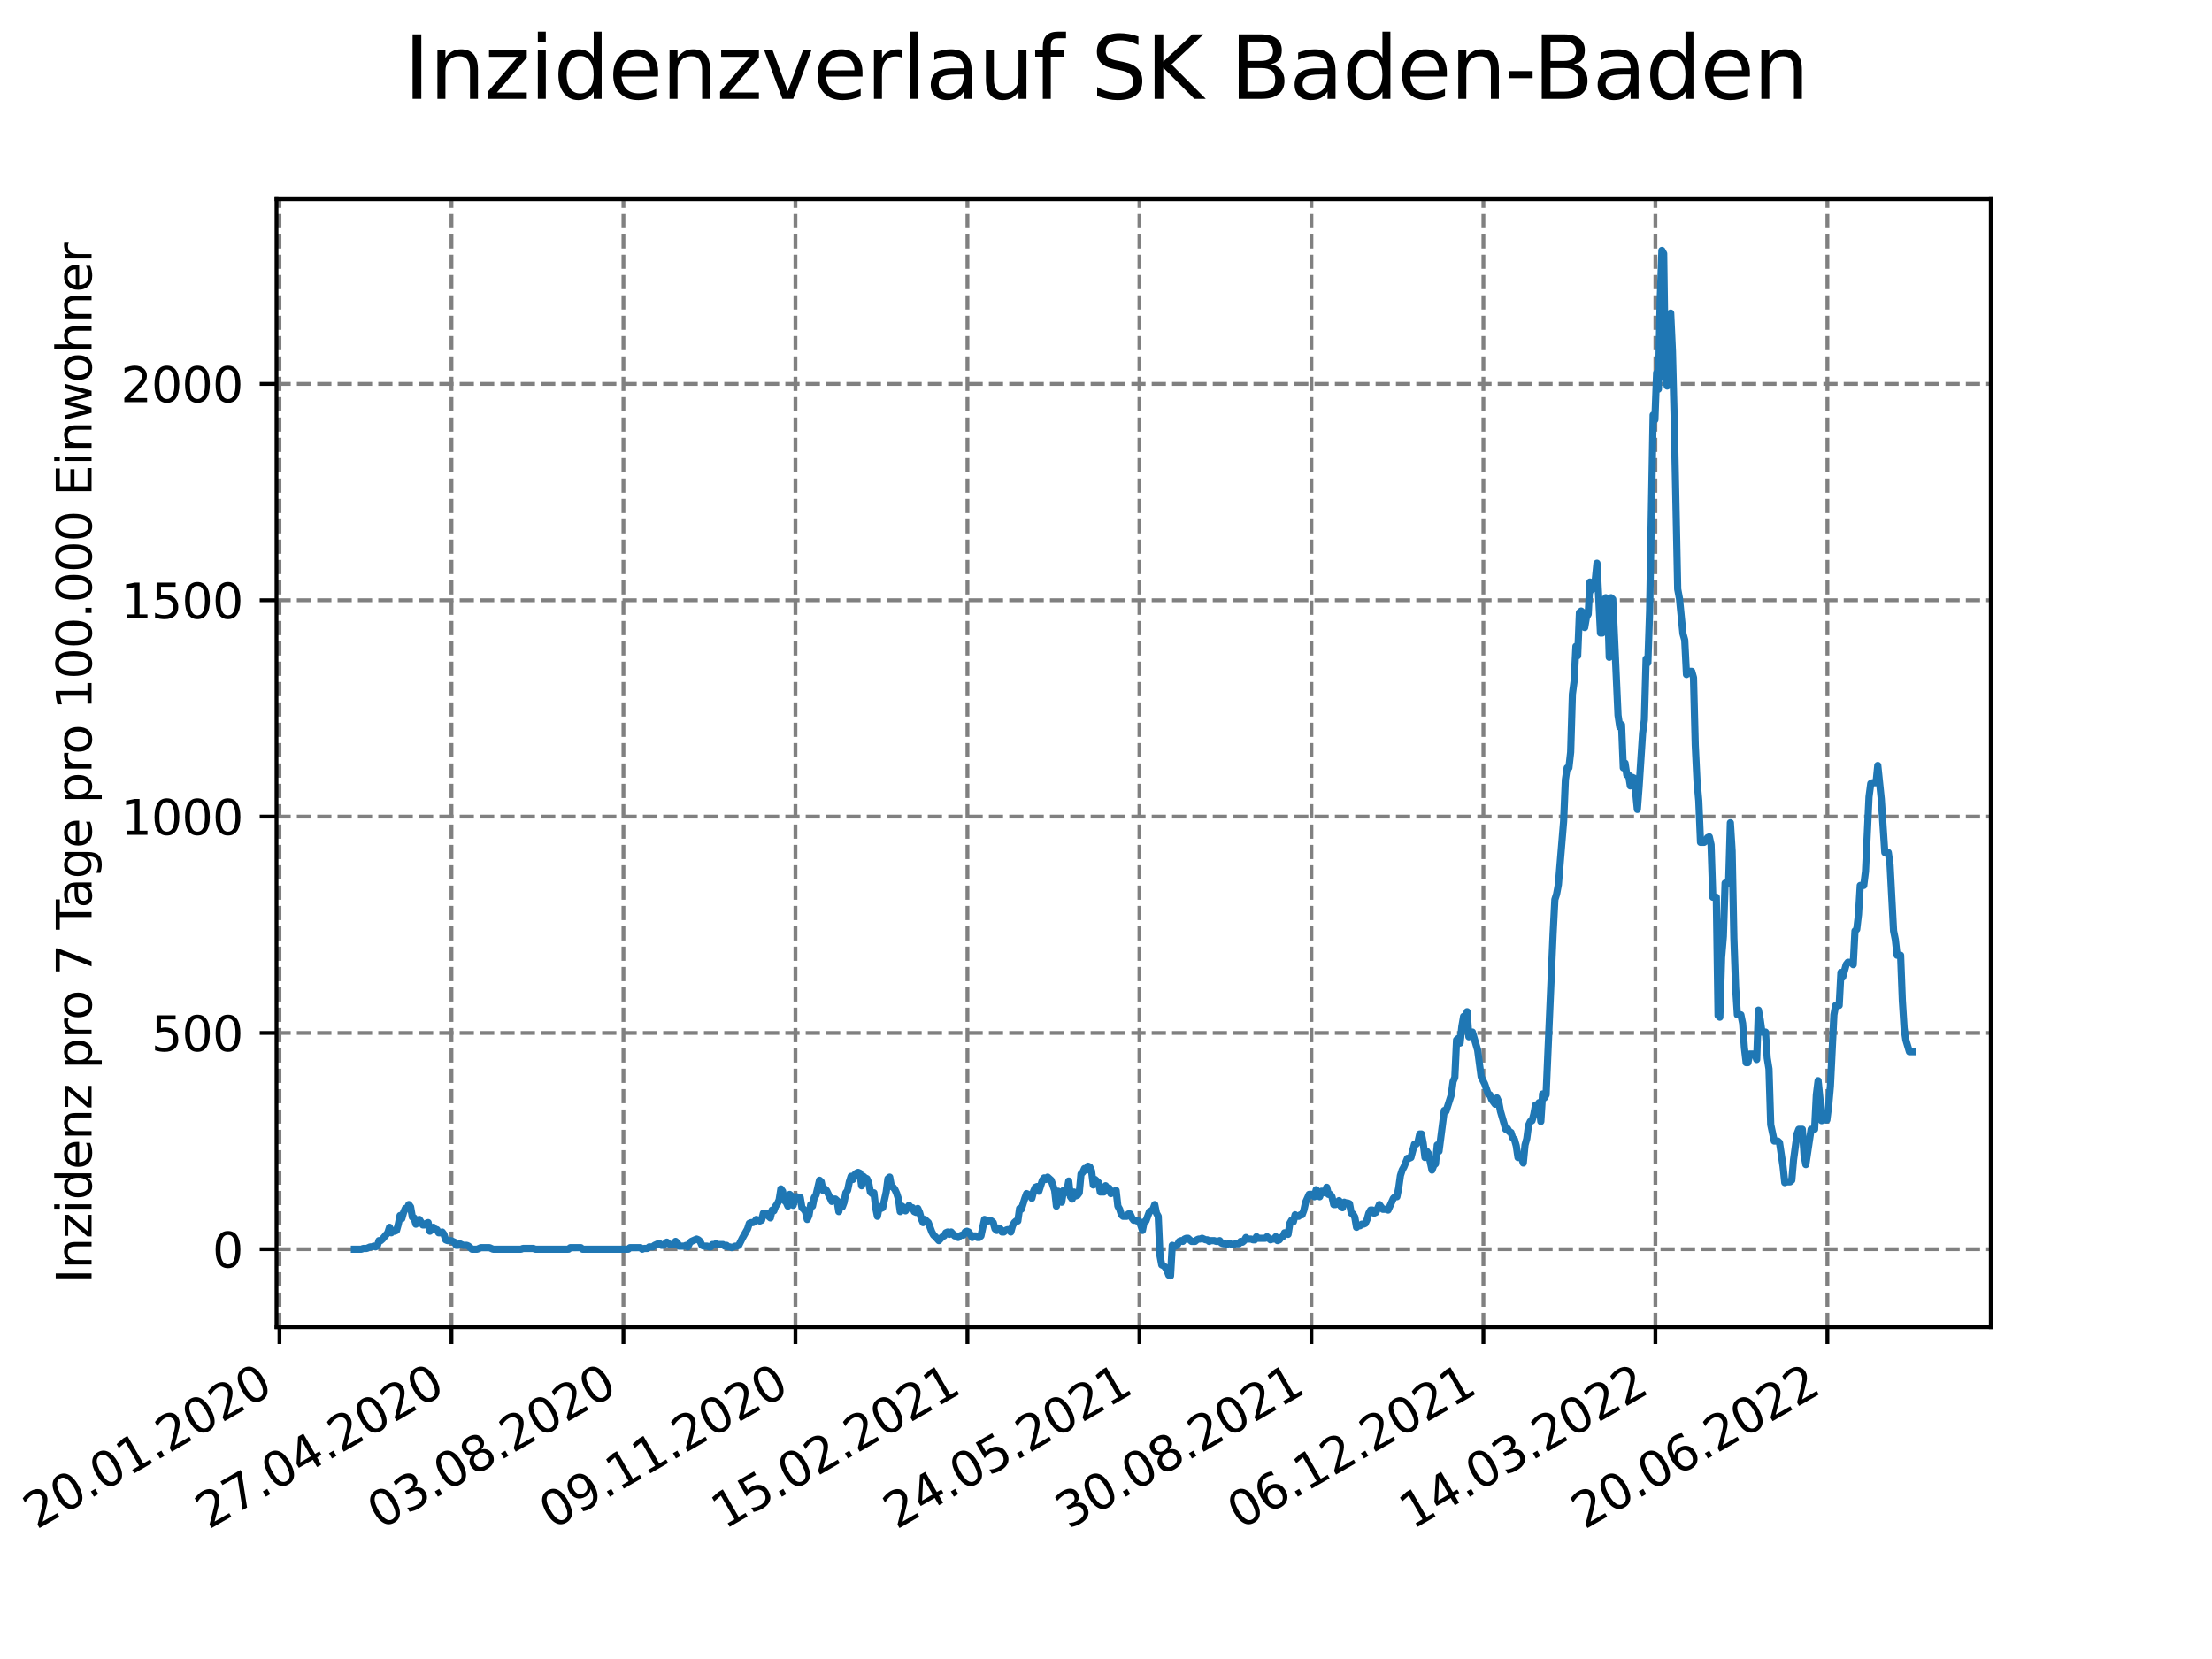 <?xml version="1.0" encoding="utf-8" standalone="no"?>
<!DOCTYPE svg PUBLIC "-//W3C//DTD SVG 1.1//EN"
  "http://www.w3.org/Graphics/SVG/1.1/DTD/svg11.dtd">
<svg xmlns:xlink="http://www.w3.org/1999/xlink" width="460.8pt" height="345.6pt" viewBox="0 0 460.8 345.6" xmlns="http://www.w3.org/2000/svg" version="1.1">
 <defs>
  <style type="text/css">*{stroke-linejoin: round; stroke-linecap: butt}</style>
 </defs>
 <g id="figure_1">
  <g id="patch_1">
   <path d="M 0 345.6 
L 460.8 345.6 
L 460.8 0 
L 0 0 
z
" style="fill: #ffffff"/>
  </g>
  <g id="axes_1">
   <g id="patch_2">
    <path d="M 57.6 276.48 
L 414.72 276.48 
L 414.72 41.472 
L 57.6 41.472 
z
" style="fill: #ffffff"/>
   </g>
   <g id="matplotlib.axis_1">
    <g id="xtick_1">
     <g id="line2d_1">
      <path d="M 58.218 276.48 
L 58.218 41.472 
" clip-path="url(#p61b70f16b3)" style="fill: none; stroke-dasharray: 2.96,1.28; stroke-dashoffset: 0; stroke: #808080; stroke-width: 0.8"/>
     </g>
     <g id="line2d_2">
      <defs>
       <path id="mac2c0a313a" d="M 0 0 
L 0 3.5 
" style="stroke: #000000; stroke-width: 0.8"/>
      </defs>
      <g>
       <use xlink:href="#mac2c0a313a" x="58.218" y="276.48" style="stroke: #000000; stroke-width: 0.8"/>
      </g>
     </g>
     <g id="text_1">
      <!-- 20.01.2020 -->
      <g transform="translate(7.593 318.689)rotate(-30)scale(0.1 -0.1)">
       <defs>
        <path id="DejaVuSans-32" d="M 1228 531 
L 3431 531 
L 3431 0 
L 469 0 
L 469 531 
Q 828 903 1448 1529 
Q 2069 2156 2228 2338 
Q 2531 2678 2651 2914 
Q 2772 3150 2772 3378 
Q 2772 3750 2511 3984 
Q 2250 4219 1831 4219 
Q 1534 4219 1204 4116 
Q 875 4013 500 3803 
L 500 4441 
Q 881 4594 1212 4672 
Q 1544 4750 1819 4750 
Q 2544 4750 2975 4387 
Q 3406 4025 3406 3419 
Q 3406 3131 3298 2873 
Q 3191 2616 2906 2266 
Q 2828 2175 2409 1742 
Q 1991 1309 1228 531 
z
" transform="scale(0.016)"/>
        <path id="DejaVuSans-30" d="M 2034 4250 
Q 1547 4250 1301 3770 
Q 1056 3291 1056 2328 
Q 1056 1369 1301 889 
Q 1547 409 2034 409 
Q 2525 409 2770 889 
Q 3016 1369 3016 2328 
Q 3016 3291 2770 3770 
Q 2525 4250 2034 4250 
z
M 2034 4750 
Q 2819 4750 3233 4129 
Q 3647 3509 3647 2328 
Q 3647 1150 3233 529 
Q 2819 -91 2034 -91 
Q 1250 -91 836 529 
Q 422 1150 422 2328 
Q 422 3509 836 4129 
Q 1250 4750 2034 4750 
z
" transform="scale(0.016)"/>
        <path id="DejaVuSans-2e" d="M 684 794 
L 1344 794 
L 1344 0 
L 684 0 
L 684 794 
z
" transform="scale(0.016)"/>
        <path id="DejaVuSans-31" d="M 794 531 
L 1825 531 
L 1825 4091 
L 703 3866 
L 703 4441 
L 1819 4666 
L 2450 4666 
L 2450 531 
L 3481 531 
L 3481 0 
L 794 0 
L 794 531 
z
" transform="scale(0.016)"/>
       </defs>
       <use xlink:href="#DejaVuSans-32"/>
       <use xlink:href="#DejaVuSans-30" x="63.623"/>
       <use xlink:href="#DejaVuSans-2e" x="127.246"/>
       <use xlink:href="#DejaVuSans-30" x="159.033"/>
       <use xlink:href="#DejaVuSans-31" x="222.656"/>
       <use xlink:href="#DejaVuSans-2e" x="286.279"/>
       <use xlink:href="#DejaVuSans-32" x="318.066"/>
       <use xlink:href="#DejaVuSans-30" x="381.689"/>
       <use xlink:href="#DejaVuSans-32" x="445.312"/>
       <use xlink:href="#DejaVuSans-30" x="508.936"/>
      </g>
     </g>
    </g>
    <g id="xtick_2">
     <g id="line2d_3">
      <path d="M 94.047 276.48 
L 94.047 41.472 
" clip-path="url(#p61b70f16b3)" style="fill: none; stroke-dasharray: 2.96,1.28; stroke-dashoffset: 0; stroke: #808080; stroke-width: 0.8"/>
     </g>
     <g id="line2d_4">
      <g>
       <use xlink:href="#mac2c0a313a" x="94.047" y="276.48" style="stroke: #000000; stroke-width: 0.8"/>
      </g>
     </g>
     <g id="text_2">
      <!-- 27.04.2020 -->
      <g transform="translate(43.422 318.689)rotate(-30)scale(0.1 -0.1)">
       <defs>
        <path id="DejaVuSans-37" d="M 525 4666 
L 3525 4666 
L 3525 4397 
L 1831 0 
L 1172 0 
L 2766 4134 
L 525 4134 
L 525 4666 
z
" transform="scale(0.016)"/>
        <path id="DejaVuSans-34" d="M 2419 4116 
L 825 1625 
L 2419 1625 
L 2419 4116 
z
M 2253 4666 
L 3047 4666 
L 3047 1625 
L 3713 1625 
L 3713 1100 
L 3047 1100 
L 3047 0 
L 2419 0 
L 2419 1100 
L 313 1100 
L 313 1709 
L 2253 4666 
z
" transform="scale(0.016)"/>
       </defs>
       <use xlink:href="#DejaVuSans-32"/>
       <use xlink:href="#DejaVuSans-37" x="63.623"/>
       <use xlink:href="#DejaVuSans-2e" x="127.246"/>
       <use xlink:href="#DejaVuSans-30" x="159.033"/>
       <use xlink:href="#DejaVuSans-34" x="222.656"/>
       <use xlink:href="#DejaVuSans-2e" x="286.279"/>
       <use xlink:href="#DejaVuSans-32" x="318.066"/>
       <use xlink:href="#DejaVuSans-30" x="381.689"/>
       <use xlink:href="#DejaVuSans-32" x="445.312"/>
       <use xlink:href="#DejaVuSans-30" x="508.936"/>
      </g>
     </g>
    </g>
    <g id="xtick_3">
     <g id="line2d_5">
      <path d="M 129.876 276.48 
L 129.876 41.472 
" clip-path="url(#p61b70f16b3)" style="fill: none; stroke-dasharray: 2.96,1.28; stroke-dashoffset: 0; stroke: #808080; stroke-width: 0.8"/>
     </g>
     <g id="line2d_6">
      <g>
       <use xlink:href="#mac2c0a313a" x="129.876" y="276.48" style="stroke: #000000; stroke-width: 0.8"/>
      </g>
     </g>
     <g id="text_3">
      <!-- 03.08.2020 -->
      <g transform="translate(79.251 318.689)rotate(-30)scale(0.1 -0.1)">
       <defs>
        <path id="DejaVuSans-33" d="M 2597 2516 
Q 3050 2419 3304 2112 
Q 3559 1806 3559 1356 
Q 3559 666 3084 287 
Q 2609 -91 1734 -91 
Q 1441 -91 1130 -33 
Q 819 25 488 141 
L 488 750 
Q 750 597 1062 519 
Q 1375 441 1716 441 
Q 2309 441 2620 675 
Q 2931 909 2931 1356 
Q 2931 1769 2642 2001 
Q 2353 2234 1838 2234 
L 1294 2234 
L 1294 2753 
L 1863 2753 
Q 2328 2753 2575 2939 
Q 2822 3125 2822 3475 
Q 2822 3834 2567 4026 
Q 2313 4219 1838 4219 
Q 1578 4219 1281 4162 
Q 984 4106 628 3988 
L 628 4550 
Q 988 4650 1302 4700 
Q 1616 4750 1894 4750 
Q 2613 4750 3031 4423 
Q 3450 4097 3450 3541 
Q 3450 3153 3228 2886 
Q 3006 2619 2597 2516 
z
" transform="scale(0.016)"/>
        <path id="DejaVuSans-38" d="M 2034 2216 
Q 1584 2216 1326 1975 
Q 1069 1734 1069 1313 
Q 1069 891 1326 650 
Q 1584 409 2034 409 
Q 2484 409 2743 651 
Q 3003 894 3003 1313 
Q 3003 1734 2745 1975 
Q 2488 2216 2034 2216 
z
M 1403 2484 
Q 997 2584 770 2862 
Q 544 3141 544 3541 
Q 544 4100 942 4425 
Q 1341 4750 2034 4750 
Q 2731 4750 3128 4425 
Q 3525 4100 3525 3541 
Q 3525 3141 3298 2862 
Q 3072 2584 2669 2484 
Q 3125 2378 3379 2068 
Q 3634 1759 3634 1313 
Q 3634 634 3220 271 
Q 2806 -91 2034 -91 
Q 1263 -91 848 271 
Q 434 634 434 1313 
Q 434 1759 690 2068 
Q 947 2378 1403 2484 
z
M 1172 3481 
Q 1172 3119 1398 2916 
Q 1625 2713 2034 2713 
Q 2441 2713 2670 2916 
Q 2900 3119 2900 3481 
Q 2900 3844 2670 4047 
Q 2441 4250 2034 4250 
Q 1625 4250 1398 4047 
Q 1172 3844 1172 3481 
z
" transform="scale(0.016)"/>
       </defs>
       <use xlink:href="#DejaVuSans-30"/>
       <use xlink:href="#DejaVuSans-33" x="63.623"/>
       <use xlink:href="#DejaVuSans-2e" x="127.246"/>
       <use xlink:href="#DejaVuSans-30" x="159.033"/>
       <use xlink:href="#DejaVuSans-38" x="222.656"/>
       <use xlink:href="#DejaVuSans-2e" x="286.279"/>
       <use xlink:href="#DejaVuSans-32" x="318.066"/>
       <use xlink:href="#DejaVuSans-30" x="381.689"/>
       <use xlink:href="#DejaVuSans-32" x="445.312"/>
       <use xlink:href="#DejaVuSans-30" x="508.936"/>
      </g>
     </g>
    </g>
    <g id="xtick_4">
     <g id="line2d_7">
      <path d="M 165.705 276.48 
L 165.705 41.472 
" clip-path="url(#p61b70f16b3)" style="fill: none; stroke-dasharray: 2.96,1.28; stroke-dashoffset: 0; stroke: #808080; stroke-width: 0.8"/>
     </g>
     <g id="line2d_8">
      <g>
       <use xlink:href="#mac2c0a313a" x="165.705" y="276.48" style="stroke: #000000; stroke-width: 0.8"/>
      </g>
     </g>
     <g id="text_4">
      <!-- 09.11.2020 -->
      <g transform="translate(115.08 318.689)rotate(-30)scale(0.1 -0.1)">
       <defs>
        <path id="DejaVuSans-39" d="M 703 97 
L 703 672 
Q 941 559 1184 500 
Q 1428 441 1663 441 
Q 2288 441 2617 861 
Q 2947 1281 2994 2138 
Q 2813 1869 2534 1725 
Q 2256 1581 1919 1581 
Q 1219 1581 811 2004 
Q 403 2428 403 3163 
Q 403 3881 828 4315 
Q 1253 4750 1959 4750 
Q 2769 4750 3195 4129 
Q 3622 3509 3622 2328 
Q 3622 1225 3098 567 
Q 2575 -91 1691 -91 
Q 1453 -91 1209 -44 
Q 966 3 703 97 
z
M 1959 2075 
Q 2384 2075 2632 2365 
Q 2881 2656 2881 3163 
Q 2881 3666 2632 3958 
Q 2384 4250 1959 4250 
Q 1534 4250 1286 3958 
Q 1038 3666 1038 3163 
Q 1038 2656 1286 2365 
Q 1534 2075 1959 2075 
z
" transform="scale(0.016)"/>
       </defs>
       <use xlink:href="#DejaVuSans-30"/>
       <use xlink:href="#DejaVuSans-39" x="63.623"/>
       <use xlink:href="#DejaVuSans-2e" x="127.246"/>
       <use xlink:href="#DejaVuSans-31" x="159.033"/>
       <use xlink:href="#DejaVuSans-31" x="222.656"/>
       <use xlink:href="#DejaVuSans-2e" x="286.279"/>
       <use xlink:href="#DejaVuSans-32" x="318.066"/>
       <use xlink:href="#DejaVuSans-30" x="381.689"/>
       <use xlink:href="#DejaVuSans-32" x="445.312"/>
       <use xlink:href="#DejaVuSans-30" x="508.936"/>
      </g>
     </g>
    </g>
    <g id="xtick_5">
     <g id="line2d_9">
      <path d="M 201.534 276.48 
L 201.534 41.472 
" clip-path="url(#p61b70f16b3)" style="fill: none; stroke-dasharray: 2.96,1.28; stroke-dashoffset: 0; stroke: #808080; stroke-width: 0.8"/>
     </g>
     <g id="line2d_10">
      <g>
       <use xlink:href="#mac2c0a313a" x="201.534" y="276.48" style="stroke: #000000; stroke-width: 0.8"/>
      </g>
     </g>
     <g id="text_5">
      <!-- 15.02.2021 -->
      <g transform="translate(150.909 318.689)rotate(-30)scale(0.1 -0.1)">
       <defs>
        <path id="DejaVuSans-35" d="M 691 4666 
L 3169 4666 
L 3169 4134 
L 1269 4134 
L 1269 2991 
Q 1406 3038 1543 3061 
Q 1681 3084 1819 3084 
Q 2600 3084 3056 2656 
Q 3513 2228 3513 1497 
Q 3513 744 3044 326 
Q 2575 -91 1722 -91 
Q 1428 -91 1123 -41 
Q 819 9 494 109 
L 494 744 
Q 775 591 1075 516 
Q 1375 441 1709 441 
Q 2250 441 2565 725 
Q 2881 1009 2881 1497 
Q 2881 1984 2565 2268 
Q 2250 2553 1709 2553 
Q 1456 2553 1204 2497 
Q 953 2441 691 2322 
L 691 4666 
z
" transform="scale(0.016)"/>
       </defs>
       <use xlink:href="#DejaVuSans-31"/>
       <use xlink:href="#DejaVuSans-35" x="63.623"/>
       <use xlink:href="#DejaVuSans-2e" x="127.246"/>
       <use xlink:href="#DejaVuSans-30" x="159.033"/>
       <use xlink:href="#DejaVuSans-32" x="222.656"/>
       <use xlink:href="#DejaVuSans-2e" x="286.279"/>
       <use xlink:href="#DejaVuSans-32" x="318.066"/>
       <use xlink:href="#DejaVuSans-30" x="381.689"/>
       <use xlink:href="#DejaVuSans-32" x="445.312"/>
       <use xlink:href="#DejaVuSans-31" x="508.936"/>
      </g>
     </g>
    </g>
    <g id="xtick_6">
     <g id="line2d_11">
      <path d="M 237.363 276.48 
L 237.363 41.472 
" clip-path="url(#p61b70f16b3)" style="fill: none; stroke-dasharray: 2.96,1.28; stroke-dashoffset: 0; stroke: #808080; stroke-width: 0.8"/>
     </g>
     <g id="line2d_12">
      <g>
       <use xlink:href="#mac2c0a313a" x="237.363" y="276.48" style="stroke: #000000; stroke-width: 0.8"/>
      </g>
     </g>
     <g id="text_6">
      <!-- 24.05.2021 -->
      <g transform="translate(186.738 318.689)rotate(-30)scale(0.1 -0.1)">
       <use xlink:href="#DejaVuSans-32"/>
       <use xlink:href="#DejaVuSans-34" x="63.623"/>
       <use xlink:href="#DejaVuSans-2e" x="127.246"/>
       <use xlink:href="#DejaVuSans-30" x="159.033"/>
       <use xlink:href="#DejaVuSans-35" x="222.656"/>
       <use xlink:href="#DejaVuSans-2e" x="286.279"/>
       <use xlink:href="#DejaVuSans-32" x="318.066"/>
       <use xlink:href="#DejaVuSans-30" x="381.689"/>
       <use xlink:href="#DejaVuSans-32" x="445.312"/>
       <use xlink:href="#DejaVuSans-31" x="508.936"/>
      </g>
     </g>
    </g>
    <g id="xtick_7">
     <g id="line2d_13">
      <path d="M 273.192 276.48 
L 273.192 41.472 
" clip-path="url(#p61b70f16b3)" style="fill: none; stroke-dasharray: 2.96,1.28; stroke-dashoffset: 0; stroke: #808080; stroke-width: 0.8"/>
     </g>
     <g id="line2d_14">
      <g>
       <use xlink:href="#mac2c0a313a" x="273.192" y="276.48" style="stroke: #000000; stroke-width: 0.8"/>
      </g>
     </g>
     <g id="text_7">
      <!-- 30.08.2021 -->
      <g transform="translate(222.567 318.689)rotate(-30)scale(0.1 -0.1)">
       <use xlink:href="#DejaVuSans-33"/>
       <use xlink:href="#DejaVuSans-30" x="63.623"/>
       <use xlink:href="#DejaVuSans-2e" x="127.246"/>
       <use xlink:href="#DejaVuSans-30" x="159.033"/>
       <use xlink:href="#DejaVuSans-38" x="222.656"/>
       <use xlink:href="#DejaVuSans-2e" x="286.279"/>
       <use xlink:href="#DejaVuSans-32" x="318.066"/>
       <use xlink:href="#DejaVuSans-30" x="381.689"/>
       <use xlink:href="#DejaVuSans-32" x="445.312"/>
       <use xlink:href="#DejaVuSans-31" x="508.936"/>
      </g>
     </g>
    </g>
    <g id="xtick_8">
     <g id="line2d_15">
      <path d="M 309.021 276.48 
L 309.021 41.472 
" clip-path="url(#p61b70f16b3)" style="fill: none; stroke-dasharray: 2.96,1.28; stroke-dashoffset: 0; stroke: #808080; stroke-width: 0.8"/>
     </g>
     <g id="line2d_16">
      <g>
       <use xlink:href="#mac2c0a313a" x="309.021" y="276.48" style="stroke: #000000; stroke-width: 0.8"/>
      </g>
     </g>
     <g id="text_8">
      <!-- 06.12.2021 -->
      <g transform="translate(258.396 318.689)rotate(-30)scale(0.1 -0.1)">
       <defs>
        <path id="DejaVuSans-36" d="M 2113 2584 
Q 1688 2584 1439 2293 
Q 1191 2003 1191 1497 
Q 1191 994 1439 701 
Q 1688 409 2113 409 
Q 2538 409 2786 701 
Q 3034 994 3034 1497 
Q 3034 2003 2786 2293 
Q 2538 2584 2113 2584 
z
M 3366 4563 
L 3366 3988 
Q 3128 4100 2886 4159 
Q 2644 4219 2406 4219 
Q 1781 4219 1451 3797 
Q 1122 3375 1075 2522 
Q 1259 2794 1537 2939 
Q 1816 3084 2150 3084 
Q 2853 3084 3261 2657 
Q 3669 2231 3669 1497 
Q 3669 778 3244 343 
Q 2819 -91 2113 -91 
Q 1303 -91 875 529 
Q 447 1150 447 2328 
Q 447 3434 972 4092 
Q 1497 4750 2381 4750 
Q 2619 4750 2861 4703 
Q 3103 4656 3366 4563 
z
" transform="scale(0.016)"/>
       </defs>
       <use xlink:href="#DejaVuSans-30"/>
       <use xlink:href="#DejaVuSans-36" x="63.623"/>
       <use xlink:href="#DejaVuSans-2e" x="127.246"/>
       <use xlink:href="#DejaVuSans-31" x="159.033"/>
       <use xlink:href="#DejaVuSans-32" x="222.656"/>
       <use xlink:href="#DejaVuSans-2e" x="286.279"/>
       <use xlink:href="#DejaVuSans-32" x="318.066"/>
       <use xlink:href="#DejaVuSans-30" x="381.689"/>
       <use xlink:href="#DejaVuSans-32" x="445.312"/>
       <use xlink:href="#DejaVuSans-31" x="508.936"/>
      </g>
     </g>
    </g>
    <g id="xtick_9">
     <g id="line2d_17">
      <path d="M 344.85 276.48 
L 344.85 41.472 
" clip-path="url(#p61b70f16b3)" style="fill: none; stroke-dasharray: 2.96,1.28; stroke-dashoffset: 0; stroke: #808080; stroke-width: 0.8"/>
     </g>
     <g id="line2d_18">
      <g>
       <use xlink:href="#mac2c0a313a" x="344.85" y="276.48" style="stroke: #000000; stroke-width: 0.8"/>
      </g>
     </g>
     <g id="text_9">
      <!-- 14.03.2022 -->
      <g transform="translate(294.225 318.689)rotate(-30)scale(0.1 -0.1)">
       <use xlink:href="#DejaVuSans-31"/>
       <use xlink:href="#DejaVuSans-34" x="63.623"/>
       <use xlink:href="#DejaVuSans-2e" x="127.246"/>
       <use xlink:href="#DejaVuSans-30" x="159.033"/>
       <use xlink:href="#DejaVuSans-33" x="222.656"/>
       <use xlink:href="#DejaVuSans-2e" x="286.279"/>
       <use xlink:href="#DejaVuSans-32" x="318.066"/>
       <use xlink:href="#DejaVuSans-30" x="381.689"/>
       <use xlink:href="#DejaVuSans-32" x="445.312"/>
       <use xlink:href="#DejaVuSans-32" x="508.936"/>
      </g>
     </g>
    </g>
    <g id="xtick_10">
     <g id="line2d_19">
      <path d="M 380.679 276.48 
L 380.679 41.472 
" clip-path="url(#p61b70f16b3)" style="fill: none; stroke-dasharray: 2.96,1.28; stroke-dashoffset: 0; stroke: #808080; stroke-width: 0.8"/>
     </g>
     <g id="line2d_20">
      <g>
       <use xlink:href="#mac2c0a313a" x="380.679" y="276.48" style="stroke: #000000; stroke-width: 0.8"/>
      </g>
     </g>
     <g id="text_10">
      <!-- 20.06.2022 -->
      <g transform="translate(330.054 318.689)rotate(-30)scale(0.1 -0.1)">
       <use xlink:href="#DejaVuSans-32"/>
       <use xlink:href="#DejaVuSans-30" x="63.623"/>
       <use xlink:href="#DejaVuSans-2e" x="127.246"/>
       <use xlink:href="#DejaVuSans-30" x="159.033"/>
       <use xlink:href="#DejaVuSans-36" x="222.656"/>
       <use xlink:href="#DejaVuSans-2e" x="286.279"/>
       <use xlink:href="#DejaVuSans-32" x="318.066"/>
       <use xlink:href="#DejaVuSans-30" x="381.689"/>
       <use xlink:href="#DejaVuSans-32" x="445.312"/>
       <use xlink:href="#DejaVuSans-32" x="508.936"/>
      </g>
     </g>
    </g>
   </g>
   <g id="matplotlib.axis_2">
    <g id="ytick_1">
     <g id="line2d_21">
      <path d="M 57.6 260.244 
L 414.72 260.244 
" clip-path="url(#p61b70f16b3)" style="fill: none; stroke-dasharray: 2.96,1.28; stroke-dashoffset: 0; stroke: #808080; stroke-width: 0.8"/>
     </g>
     <g id="line2d_22">
      <defs>
       <path id="m3359dcdfd9" d="M 0 0 
L -3.5 0 
" style="stroke: #000000; stroke-width: 0.8"/>
      </defs>
      <g>
       <use xlink:href="#m3359dcdfd9" x="57.6" y="260.244" style="stroke: #000000; stroke-width: 0.8"/>
      </g>
     </g>
     <g id="text_11">
      <!-- 0 -->
      <g transform="translate(44.237 264.044)scale(0.1 -0.1)">
       <use xlink:href="#DejaVuSans-30"/>
      </g>
     </g>
    </g>
    <g id="ytick_2">
     <g id="line2d_23">
      <path d="M 57.6 215.176 
L 414.72 215.176 
" clip-path="url(#p61b70f16b3)" style="fill: none; stroke-dasharray: 2.96,1.28; stroke-dashoffset: 0; stroke: #808080; stroke-width: 0.8"/>
     </g>
     <g id="line2d_24">
      <g>
       <use xlink:href="#m3359dcdfd9" x="57.6" y="215.176" style="stroke: #000000; stroke-width: 0.8"/>
      </g>
     </g>
     <g id="text_12">
      <!-- 500 -->
      <g transform="translate(31.512 218.975)scale(0.1 -0.1)">
       <use xlink:href="#DejaVuSans-35"/>
       <use xlink:href="#DejaVuSans-30" x="63.623"/>
       <use xlink:href="#DejaVuSans-30" x="127.246"/>
      </g>
     </g>
    </g>
    <g id="ytick_3">
     <g id="line2d_25">
      <path d="M 57.6 170.107 
L 414.72 170.107 
" clip-path="url(#p61b70f16b3)" style="fill: none; stroke-dasharray: 2.96,1.28; stroke-dashoffset: 0; stroke: #808080; stroke-width: 0.8"/>
     </g>
     <g id="line2d_26">
      <g>
       <use xlink:href="#m3359dcdfd9" x="57.6" y="170.107" style="stroke: #000000; stroke-width: 0.8"/>
      </g>
     </g>
     <g id="text_13">
      <!-- 1000 -->
      <g transform="translate(25.15 173.907)scale(0.1 -0.1)">
       <use xlink:href="#DejaVuSans-31"/>
       <use xlink:href="#DejaVuSans-30" x="63.623"/>
       <use xlink:href="#DejaVuSans-30" x="127.246"/>
       <use xlink:href="#DejaVuSans-30" x="190.869"/>
      </g>
     </g>
    </g>
    <g id="ytick_4">
     <g id="line2d_27">
      <path d="M 57.6 125.039 
L 414.72 125.039 
" clip-path="url(#p61b70f16b3)" style="fill: none; stroke-dasharray: 2.96,1.28; stroke-dashoffset: 0; stroke: #808080; stroke-width: 0.8"/>
     </g>
     <g id="line2d_28">
      <g>
       <use xlink:href="#m3359dcdfd9" x="57.6" y="125.039" style="stroke: #000000; stroke-width: 0.8"/>
      </g>
     </g>
     <g id="text_14">
      <!-- 1500 -->
      <g transform="translate(25.15 128.838)scale(0.1 -0.1)">
       <use xlink:href="#DejaVuSans-31"/>
       <use xlink:href="#DejaVuSans-35" x="63.623"/>
       <use xlink:href="#DejaVuSans-30" x="127.246"/>
       <use xlink:href="#DejaVuSans-30" x="190.869"/>
      </g>
     </g>
    </g>
    <g id="ytick_5">
     <g id="line2d_29">
      <path d="M 57.6 79.97 
L 414.72 79.97 
" clip-path="url(#p61b70f16b3)" style="fill: none; stroke-dasharray: 2.96,1.28; stroke-dashoffset: 0; stroke: #808080; stroke-width: 0.8"/>
     </g>
     <g id="line2d_30">
      <g>
       <use xlink:href="#m3359dcdfd9" x="57.6" y="79.97" style="stroke: #000000; stroke-width: 0.8"/>
      </g>
     </g>
     <g id="text_15">
      <!-- 2000 -->
      <g transform="translate(25.15 83.77)scale(0.1 -0.1)">
       <use xlink:href="#DejaVuSans-32"/>
       <use xlink:href="#DejaVuSans-30" x="63.623"/>
       <use xlink:href="#DejaVuSans-30" x="127.246"/>
       <use xlink:href="#DejaVuSans-30" x="190.869"/>
      </g>
     </g>
    </g>
    <g id="text_16">
     <!-- Inzidenz pro 7 Tage pro 100.000 Einwohner -->
     <g transform="translate(19.07 267.301)rotate(-90)scale(0.1 -0.1)">
      <defs>
       <path id="DejaVuSans-49" d="M 628 4666 
L 1259 4666 
L 1259 0 
L 628 0 
L 628 4666 
z
" transform="scale(0.016)"/>
       <path id="DejaVuSans-6e" d="M 3513 2113 
L 3513 0 
L 2938 0 
L 2938 2094 
Q 2938 2591 2744 2837 
Q 2550 3084 2163 3084 
Q 1697 3084 1428 2787 
Q 1159 2491 1159 1978 
L 1159 0 
L 581 0 
L 581 3500 
L 1159 3500 
L 1159 2956 
Q 1366 3272 1645 3428 
Q 1925 3584 2291 3584 
Q 2894 3584 3203 3211 
Q 3513 2838 3513 2113 
z
" transform="scale(0.016)"/>
       <path id="DejaVuSans-7a" d="M 353 3500 
L 3084 3500 
L 3084 2975 
L 922 459 
L 3084 459 
L 3084 0 
L 275 0 
L 275 525 
L 2438 3041 
L 353 3041 
L 353 3500 
z
" transform="scale(0.016)"/>
       <path id="DejaVuSans-69" d="M 603 3500 
L 1178 3500 
L 1178 0 
L 603 0 
L 603 3500 
z
M 603 4863 
L 1178 4863 
L 1178 4134 
L 603 4134 
L 603 4863 
z
" transform="scale(0.016)"/>
       <path id="DejaVuSans-64" d="M 2906 2969 
L 2906 4863 
L 3481 4863 
L 3481 0 
L 2906 0 
L 2906 525 
Q 2725 213 2448 61 
Q 2172 -91 1784 -91 
Q 1150 -91 751 415 
Q 353 922 353 1747 
Q 353 2572 751 3078 
Q 1150 3584 1784 3584 
Q 2172 3584 2448 3432 
Q 2725 3281 2906 2969 
z
M 947 1747 
Q 947 1113 1208 752 
Q 1469 391 1925 391 
Q 2381 391 2643 752 
Q 2906 1113 2906 1747 
Q 2906 2381 2643 2742 
Q 2381 3103 1925 3103 
Q 1469 3103 1208 2742 
Q 947 2381 947 1747 
z
" transform="scale(0.016)"/>
       <path id="DejaVuSans-65" d="M 3597 1894 
L 3597 1613 
L 953 1613 
Q 991 1019 1311 708 
Q 1631 397 2203 397 
Q 2534 397 2845 478 
Q 3156 559 3463 722 
L 3463 178 
Q 3153 47 2828 -22 
Q 2503 -91 2169 -91 
Q 1331 -91 842 396 
Q 353 884 353 1716 
Q 353 2575 817 3079 
Q 1281 3584 2069 3584 
Q 2775 3584 3186 3129 
Q 3597 2675 3597 1894 
z
M 3022 2063 
Q 3016 2534 2758 2815 
Q 2500 3097 2075 3097 
Q 1594 3097 1305 2825 
Q 1016 2553 972 2059 
L 3022 2063 
z
" transform="scale(0.016)"/>
       <path id="DejaVuSans-20" transform="scale(0.016)"/>
       <path id="DejaVuSans-70" d="M 1159 525 
L 1159 -1331 
L 581 -1331 
L 581 3500 
L 1159 3500 
L 1159 2969 
Q 1341 3281 1617 3432 
Q 1894 3584 2278 3584 
Q 2916 3584 3314 3078 
Q 3713 2572 3713 1747 
Q 3713 922 3314 415 
Q 2916 -91 2278 -91 
Q 1894 -91 1617 61 
Q 1341 213 1159 525 
z
M 3116 1747 
Q 3116 2381 2855 2742 
Q 2594 3103 2138 3103 
Q 1681 3103 1420 2742 
Q 1159 2381 1159 1747 
Q 1159 1113 1420 752 
Q 1681 391 2138 391 
Q 2594 391 2855 752 
Q 3116 1113 3116 1747 
z
" transform="scale(0.016)"/>
       <path id="DejaVuSans-72" d="M 2631 2963 
Q 2534 3019 2420 3045 
Q 2306 3072 2169 3072 
Q 1681 3072 1420 2755 
Q 1159 2438 1159 1844 
L 1159 0 
L 581 0 
L 581 3500 
L 1159 3500 
L 1159 2956 
Q 1341 3275 1631 3429 
Q 1922 3584 2338 3584 
Q 2397 3584 2469 3576 
Q 2541 3569 2628 3553 
L 2631 2963 
z
" transform="scale(0.016)"/>
       <path id="DejaVuSans-6f" d="M 1959 3097 
Q 1497 3097 1228 2736 
Q 959 2375 959 1747 
Q 959 1119 1226 758 
Q 1494 397 1959 397 
Q 2419 397 2687 759 
Q 2956 1122 2956 1747 
Q 2956 2369 2687 2733 
Q 2419 3097 1959 3097 
z
M 1959 3584 
Q 2709 3584 3137 3096 
Q 3566 2609 3566 1747 
Q 3566 888 3137 398 
Q 2709 -91 1959 -91 
Q 1206 -91 779 398 
Q 353 888 353 1747 
Q 353 2609 779 3096 
Q 1206 3584 1959 3584 
z
" transform="scale(0.016)"/>
       <path id="DejaVuSans-54" d="M -19 4666 
L 3928 4666 
L 3928 4134 
L 2272 4134 
L 2272 0 
L 1638 0 
L 1638 4134 
L -19 4134 
L -19 4666 
z
" transform="scale(0.016)"/>
       <path id="DejaVuSans-61" d="M 2194 1759 
Q 1497 1759 1228 1600 
Q 959 1441 959 1056 
Q 959 750 1161 570 
Q 1363 391 1709 391 
Q 2188 391 2477 730 
Q 2766 1069 2766 1631 
L 2766 1759 
L 2194 1759 
z
M 3341 1997 
L 3341 0 
L 2766 0 
L 2766 531 
Q 2569 213 2275 61 
Q 1981 -91 1556 -91 
Q 1019 -91 701 211 
Q 384 513 384 1019 
Q 384 1609 779 1909 
Q 1175 2209 1959 2209 
L 2766 2209 
L 2766 2266 
Q 2766 2663 2505 2880 
Q 2244 3097 1772 3097 
Q 1472 3097 1187 3025 
Q 903 2953 641 2809 
L 641 3341 
Q 956 3463 1253 3523 
Q 1550 3584 1831 3584 
Q 2591 3584 2966 3190 
Q 3341 2797 3341 1997 
z
" transform="scale(0.016)"/>
       <path id="DejaVuSans-67" d="M 2906 1791 
Q 2906 2416 2648 2759 
Q 2391 3103 1925 3103 
Q 1463 3103 1205 2759 
Q 947 2416 947 1791 
Q 947 1169 1205 825 
Q 1463 481 1925 481 
Q 2391 481 2648 825 
Q 2906 1169 2906 1791 
z
M 3481 434 
Q 3481 -459 3084 -895 
Q 2688 -1331 1869 -1331 
Q 1566 -1331 1297 -1286 
Q 1028 -1241 775 -1147 
L 775 -588 
Q 1028 -725 1275 -790 
Q 1522 -856 1778 -856 
Q 2344 -856 2625 -561 
Q 2906 -266 2906 331 
L 2906 616 
Q 2728 306 2450 153 
Q 2172 0 1784 0 
Q 1141 0 747 490 
Q 353 981 353 1791 
Q 353 2603 747 3093 
Q 1141 3584 1784 3584 
Q 2172 3584 2450 3431 
Q 2728 3278 2906 2969 
L 2906 3500 
L 3481 3500 
L 3481 434 
z
" transform="scale(0.016)"/>
       <path id="DejaVuSans-45" d="M 628 4666 
L 3578 4666 
L 3578 4134 
L 1259 4134 
L 1259 2753 
L 3481 2753 
L 3481 2222 
L 1259 2222 
L 1259 531 
L 3634 531 
L 3634 0 
L 628 0 
L 628 4666 
z
" transform="scale(0.016)"/>
       <path id="DejaVuSans-77" d="M 269 3500 
L 844 3500 
L 1563 769 
L 2278 3500 
L 2956 3500 
L 3675 769 
L 4391 3500 
L 4966 3500 
L 4050 0 
L 3372 0 
L 2619 2869 
L 1863 0 
L 1184 0 
L 269 3500 
z
" transform="scale(0.016)"/>
       <path id="DejaVuSans-68" d="M 3513 2113 
L 3513 0 
L 2938 0 
L 2938 2094 
Q 2938 2591 2744 2837 
Q 2550 3084 2163 3084 
Q 1697 3084 1428 2787 
Q 1159 2491 1159 1978 
L 1159 0 
L 581 0 
L 581 4863 
L 1159 4863 
L 1159 2956 
Q 1366 3272 1645 3428 
Q 1925 3584 2291 3584 
Q 2894 3584 3203 3211 
Q 3513 2838 3513 2113 
z
" transform="scale(0.016)"/>
      </defs>
      <use xlink:href="#DejaVuSans-49"/>
      <use xlink:href="#DejaVuSans-6e" x="29.492"/>
      <use xlink:href="#DejaVuSans-7a" x="92.871"/>
      <use xlink:href="#DejaVuSans-69" x="145.361"/>
      <use xlink:href="#DejaVuSans-64" x="173.145"/>
      <use xlink:href="#DejaVuSans-65" x="236.621"/>
      <use xlink:href="#DejaVuSans-6e" x="298.145"/>
      <use xlink:href="#DejaVuSans-7a" x="361.523"/>
      <use xlink:href="#DejaVuSans-20" x="414.014"/>
      <use xlink:href="#DejaVuSans-70" x="445.801"/>
      <use xlink:href="#DejaVuSans-72" x="509.277"/>
      <use xlink:href="#DejaVuSans-6f" x="548.141"/>
      <use xlink:href="#DejaVuSans-20" x="609.322"/>
      <use xlink:href="#DejaVuSans-37" x="641.109"/>
      <use xlink:href="#DejaVuSans-20" x="704.732"/>
      <use xlink:href="#DejaVuSans-54" x="736.52"/>
      <use xlink:href="#DejaVuSans-61" x="781.104"/>
      <use xlink:href="#DejaVuSans-67" x="842.383"/>
      <use xlink:href="#DejaVuSans-65" x="905.859"/>
      <use xlink:href="#DejaVuSans-20" x="967.383"/>
      <use xlink:href="#DejaVuSans-70" x="999.17"/>
      <use xlink:href="#DejaVuSans-72" x="1062.646"/>
      <use xlink:href="#DejaVuSans-6f" x="1101.51"/>
      <use xlink:href="#DejaVuSans-20" x="1162.691"/>
      <use xlink:href="#DejaVuSans-31" x="1194.479"/>
      <use xlink:href="#DejaVuSans-30" x="1258.102"/>
      <use xlink:href="#DejaVuSans-30" x="1321.725"/>
      <use xlink:href="#DejaVuSans-2e" x="1385.348"/>
      <use xlink:href="#DejaVuSans-30" x="1417.135"/>
      <use xlink:href="#DejaVuSans-30" x="1480.758"/>
      <use xlink:href="#DejaVuSans-30" x="1544.381"/>
      <use xlink:href="#DejaVuSans-20" x="1608.004"/>
      <use xlink:href="#DejaVuSans-45" x="1639.791"/>
      <use xlink:href="#DejaVuSans-69" x="1702.975"/>
      <use xlink:href="#DejaVuSans-6e" x="1730.758"/>
      <use xlink:href="#DejaVuSans-77" x="1794.137"/>
      <use xlink:href="#DejaVuSans-6f" x="1875.924"/>
      <use xlink:href="#DejaVuSans-68" x="1937.105"/>
      <use xlink:href="#DejaVuSans-6e" x="2000.484"/>
      <use xlink:href="#DejaVuSans-65" x="2063.863"/>
      <use xlink:href="#DejaVuSans-72" x="2125.387"/>
     </g>
    </g>
   </g>
   <g id="line2d_31">
    <path d="M 73.833 260.244 
L 75.295 260.244 
L 75.661 260.081 
L 76.392 260.081 
L 77.123 259.754 
L 77.489 259.754 
L 77.854 259.591 
L 78.22 259.754 
L 78.586 259.591 
L 78.951 258.448 
L 79.317 258.448 
L 79.682 258.121 
L 80.779 256.814 
L 81.145 255.671 
L 81.51 256.814 
L 81.876 256.324 
L 82.242 256.488 
L 82.607 256.324 
L 82.973 255.018 
L 83.338 253.221 
L 83.704 253.874 
L 84.07 252.568 
L 84.435 251.751 
L 84.801 251.751 
L 85.166 250.934 
L 85.532 251.424 
L 85.898 253.548 
L 86.263 253.711 
L 86.629 255.018 
L 86.994 254.691 
L 87.36 254.038 
L 88.091 255.181 
L 88.457 255.181 
L 88.822 254.854 
L 89.188 254.691 
L 89.554 256.488 
L 89.919 256.161 
L 90.285 255.671 
L 90.65 256.161 
L 91.016 256.161 
L 91.382 256.814 
L 91.747 256.814 
L 92.113 256.651 
L 92.478 257.141 
L 92.844 258.284 
L 93.21 258.448 
L 93.941 258.448 
L 94.672 258.774 
L 95.038 259.428 
L 95.403 259.428 
L 95.769 259.101 
L 96.5 259.428 
L 97.231 259.428 
L 97.597 259.591 
L 98.328 260.244 
L 99.425 260.244 
L 100.156 259.918 
L 101.984 259.918 
L 102.715 260.244 
L 108.565 260.244 
L 108.931 260.081 
L 111.124 260.081 
L 111.49 260.244 
L 118.436 260.244 
L 118.802 259.918 
L 120.995 259.918 
L 121.361 260.244 
L 130.867 260.244 
L 131.232 259.918 
L 133.426 259.918 
L 133.791 260.244 
L 134.157 260.081 
L 134.888 260.081 
L 135.254 259.754 
L 135.985 259.754 
L 136.351 259.428 
L 137.082 259.101 
L 137.447 259.101 
L 137.813 259.428 
L 138.179 259.428 
L 138.91 258.774 
L 139.275 259.101 
L 139.641 259.264 
L 140.372 259.264 
L 140.738 258.611 
L 141.103 258.938 
L 141.469 259.591 
L 142.566 259.591 
L 142.931 259.428 
L 143.297 259.754 
L 143.663 258.938 
L 144.028 258.611 
L 145.125 258.121 
L 145.491 258.284 
L 145.856 258.611 
L 146.222 259.428 
L 146.588 259.591 
L 147.319 259.591 
L 147.684 259.754 
L 148.05 259.754 
L 148.416 259.264 
L 148.781 259.264 
L 149.147 259.101 
L 149.512 259.264 
L 150.609 259.264 
L 150.975 259.591 
L 151.34 259.428 
L 151.706 259.754 
L 152.072 259.754 
L 152.437 259.918 
L 153.168 259.591 
L 153.534 259.591 
L 153.9 259.428 
L 154.631 257.958 
L 155.728 255.998 
L 156.093 254.854 
L 156.459 254.691 
L 156.824 254.691 
L 157.19 254.528 
L 157.556 254.038 
L 158.287 254.364 
L 158.652 254.201 
L 159.018 252.731 
L 159.384 253.058 
L 159.749 252.731 
L 160.115 253.384 
L 160.48 253.711 
L 160.846 252.078 
L 161.212 252.241 
L 161.577 251.261 
L 161.943 250.771 
L 162.308 249.954 
L 162.674 247.668 
L 163.04 248.158 
L 163.405 250.118 
L 163.771 250.444 
L 164.136 251.261 
L 164.502 248.811 
L 164.868 249.138 
L 165.233 251.098 
L 165.599 249.464 
L 165.964 249.301 
L 166.33 249.464 
L 166.696 249.464 
L 167.061 251.588 
L 167.427 251.914 
L 167.792 252.404 
L 168.158 254.038 
L 168.524 253.221 
L 168.889 250.934 
L 169.255 251.261 
L 169.62 249.464 
L 169.986 248.974 
L 170.717 245.871 
L 171.083 246.197 
L 171.448 247.994 
L 171.814 247.668 
L 172.18 247.994 
L 173.276 250.281 
L 173.642 249.791 
L 174.008 249.791 
L 174.373 250.118 
L 174.739 252.404 
L 175.104 250.444 
L 175.47 251.424 
L 175.836 250.444 
L 176.201 248.484 
L 176.567 247.994 
L 176.932 246.197 
L 177.298 245.054 
L 177.664 245.707 
L 178.029 244.727 
L 178.395 244.401 
L 178.76 244.237 
L 179.126 244.401 
L 179.492 247.014 
L 179.857 245.054 
L 180.223 245.381 
L 180.589 245.544 
L 180.954 246.361 
L 181.32 248.321 
L 181.685 248.648 
L 182.051 248.484 
L 182.417 251.588 
L 182.782 253.384 
L 183.148 251.424 
L 183.513 251.751 
L 183.879 251.588 
L 184.61 248.321 
L 184.976 245.544 
L 185.341 245.217 
L 185.707 247.178 
L 186.073 247.341 
L 186.438 247.831 
L 186.804 248.648 
L 187.169 249.791 
L 187.535 252.404 
L 187.901 251.261 
L 188.266 251.588 
L 188.632 252.241 
L 189.363 251.098 
L 189.729 251.588 
L 190.094 251.588 
L 190.46 252.404 
L 190.825 252.568 
L 191.191 251.751 
L 191.557 252.568 
L 191.922 253.874 
L 192.288 254.691 
L 192.653 254.038 
L 193.385 254.691 
L 194.116 256.651 
L 194.481 257.304 
L 194.847 257.631 
L 195.578 258.448 
L 196.309 257.631 
L 196.675 257.468 
L 197.041 256.814 
L 197.406 256.651 
L 197.772 257.141 
L 198.137 256.651 
L 198.869 257.468 
L 199.234 257.468 
L 199.6 257.794 
L 199.965 257.468 
L 200.331 257.304 
L 200.697 257.304 
L 201.062 256.651 
L 201.428 256.488 
L 201.793 256.651 
L 202.525 257.794 
L 202.89 257.468 
L 203.256 257.468 
L 203.621 257.794 
L 203.987 257.794 
L 204.353 257.468 
L 205.084 254.038 
L 205.815 254.364 
L 206.181 254.201 
L 206.546 254.364 
L 206.912 254.691 
L 207.277 255.998 
L 207.643 256.324 
L 208.009 255.834 
L 208.374 255.998 
L 208.74 256.651 
L 209.105 256.651 
L 209.471 256.324 
L 209.837 256.161 
L 210.202 256.161 
L 210.568 256.651 
L 210.933 255.344 
L 211.299 254.691 
L 211.665 254.364 
L 212.03 254.364 
L 212.396 251.751 
L 212.761 251.914 
L 213.493 249.628 
L 213.858 248.648 
L 214.589 248.974 
L 214.955 249.628 
L 215.321 248.158 
L 215.686 247.341 
L 216.052 247.178 
L 216.417 248.158 
L 217.149 245.871 
L 217.514 245.381 
L 217.88 245.707 
L 218.246 245.217 
L 218.977 245.871 
L 219.708 247.994 
L 220.074 251.261 
L 220.439 248.158 
L 221.17 250.444 
L 221.536 247.994 
L 221.902 248.484 
L 222.267 247.994 
L 222.633 246.034 
L 222.998 249.301 
L 223.364 249.791 
L 223.73 248.321 
L 224.095 249.138 
L 224.461 248.974 
L 224.826 248.484 
L 225.192 244.564 
L 225.558 244.237 
L 225.923 243.421 
L 226.289 243.747 
L 226.654 242.931 
L 227.02 243.094 
L 227.386 243.911 
L 227.751 246.851 
L 228.117 245.707 
L 228.848 246.361 
L 229.214 248.321 
L 229.945 248.321 
L 230.31 247.014 
L 230.676 247.994 
L 231.042 247.504 
L 231.407 248.648 
L 231.773 248.158 
L 232.138 248.158 
L 232.504 247.994 
L 232.87 251.261 
L 233.235 251.914 
L 233.601 253.058 
L 233.966 253.384 
L 234.698 253.384 
L 235.063 252.894 
L 235.429 252.894 
L 235.794 253.711 
L 236.16 254.201 
L 236.526 254.201 
L 236.891 254.364 
L 237.257 254.364 
L 237.622 255.181 
L 237.988 256.324 
L 238.354 254.528 
L 238.719 254.364 
L 239.45 252.404 
L 239.816 252.241 
L 240.182 251.914 
L 240.547 250.934 
L 240.913 252.731 
L 241.278 253.384 
L 241.644 261.551 
L 242.01 263.511 
L 242.375 263.674 
L 242.741 264.001 
L 243.106 264.654 
L 243.472 265.634 
L 243.838 265.798 
L 244.203 259.428 
L 244.569 259.591 
L 244.934 259.591 
L 245.3 259.264 
L 245.666 258.611 
L 246.031 258.448 
L 246.397 258.611 
L 246.762 258.121 
L 247.128 257.958 
L 247.494 257.958 
L 248.225 258.611 
L 248.956 258.611 
L 249.322 258.284 
L 249.687 258.121 
L 250.053 258.121 
L 250.418 257.958 
L 251.15 258.284 
L 251.515 258.284 
L 251.881 258.611 
L 252.246 258.448 
L 252.978 258.448 
L 253.343 258.611 
L 253.709 258.611 
L 254.074 258.448 
L 254.44 258.938 
L 254.806 259.101 
L 255.171 259.101 
L 255.537 259.264 
L 255.903 259.101 
L 256.268 259.101 
L 256.634 259.264 
L 256.999 259.264 
L 257.365 259.101 
L 258.096 259.101 
L 258.462 258.611 
L 258.827 258.774 
L 259.193 258.448 
L 259.559 257.794 
L 259.924 258.121 
L 260.655 258.121 
L 261.021 258.284 
L 261.387 258.284 
L 261.752 257.631 
L 262.118 257.958 
L 263.58 257.958 
L 263.946 257.631 
L 264.677 258.284 
L 265.043 258.121 
L 265.408 258.121 
L 265.774 257.631 
L 266.139 258.448 
L 266.505 258.284 
L 266.871 257.794 
L 267.236 257.631 
L 267.602 256.814 
L 267.967 256.814 
L 268.333 257.141 
L 268.699 254.854 
L 269.064 254.201 
L 269.43 254.528 
L 269.795 253.058 
L 270.161 253.384 
L 270.527 253.384 
L 270.892 253.058 
L 271.258 253.058 
L 271.623 252.078 
L 271.989 250.444 
L 272.72 248.811 
L 273.451 248.811 
L 273.817 249.301 
L 274.183 247.831 
L 274.548 248.974 
L 274.914 249.301 
L 275.279 248.158 
L 275.645 248.158 
L 276.011 248.484 
L 276.376 247.341 
L 276.742 248.811 
L 277.107 248.811 
L 277.473 249.301 
L 277.839 250.934 
L 278.204 250.934 
L 278.57 250.608 
L 278.935 250.118 
L 279.301 251.261 
L 279.667 251.588 
L 280.032 250.444 
L 280.398 250.608 
L 280.763 250.608 
L 281.129 250.771 
L 281.495 252.731 
L 281.86 252.894 
L 282.226 253.548 
L 282.591 255.671 
L 282.957 255.344 
L 283.323 255.344 
L 283.688 255.018 
L 284.054 255.018 
L 284.419 254.854 
L 284.785 254.038 
L 285.151 252.731 
L 285.516 252.078 
L 285.882 252.078 
L 286.247 252.731 
L 286.613 252.568 
L 287.344 250.934 
L 288.075 251.914 
L 288.807 251.914 
L 289.172 252.078 
L 290.269 249.628 
L 290.635 249.301 
L 291 249.301 
L 291.366 247.504 
L 291.731 244.891 
L 292.097 243.747 
L 292.463 243.094 
L 293.194 241.297 
L 293.56 241.297 
L 293.925 241.134 
L 294.656 238.357 
L 295.022 238.357 
L 295.388 237.867 
L 295.753 236.234 
L 296.119 236.234 
L 296.484 238.194 
L 296.85 241.134 
L 297.216 239.827 
L 297.581 240.317 
L 298.312 243.747 
L 298.678 242.767 
L 299.044 242.441 
L 299.409 238.521 
L 299.775 239.827 
L 300.872 231.334 
L 301.237 231.497 
L 302.334 228.067 
L 302.7 225.29 
L 303.065 224.474 
L 303.431 216.634 
L 303.796 216.307 
L 304.162 217.287 
L 304.528 213.857 
L 304.893 211.734 
L 305.259 214.02 
L 305.624 210.754 
L 305.99 215.98 
L 306.356 215.654 
L 306.721 215 
L 307.818 218.757 
L 308.549 224.31 
L 309.28 225.78 
L 310.012 227.904 
L 310.377 228.067 
L 310.743 229.047 
L 311.474 230.027 
L 311.84 228.721 
L 312.205 229.537 
L 312.571 231.497 
L 313.668 235.254 
L 314.033 235.091 
L 314.399 235.744 
L 314.764 235.907 
L 315.13 237.051 
L 315.496 237.377 
L 315.861 238.684 
L 316.227 241.134 
L 316.592 240.971 
L 316.958 241.134 
L 317.324 242.277 
L 317.689 238.521 
L 318.055 237.214 
L 318.42 234.437 
L 318.786 233.621 
L 319.152 233.457 
L 319.517 232.151 
L 319.883 230.191 
L 320.248 230.517 
L 320.614 229.701 
L 320.98 233.621 
L 321.345 227.904 
L 321.711 228.721 
L 322.076 228.067 
L 323.539 194.42 
L 323.904 187.396 
L 324.27 186.253 
L 324.636 184.293 
L 325.732 171.063 
L 326.098 162.406 
L 326.464 159.956 
L 326.829 159.956 
L 327.195 156.689 
L 327.56 144.602 
L 327.926 141.826 
L 328.292 134.639 
L 328.657 136.599 
L 329.023 127.615 
L 329.389 127.289 
L 329.754 127.615 
L 330.12 130.719 
L 330.485 128.595 
L 330.851 127.942 
L 331.217 121.245 
L 331.582 122.879 
L 331.948 121.409 
L 332.313 120.919 
L 332.679 117.325 
L 333.41 131.862 
L 333.776 131.862 
L 334.141 129.412 
L 334.507 124.512 
L 334.873 124.839 
L 335.238 136.926 
L 335.604 124.512 
L 335.969 124.839 
L 337.066 149.012 
L 337.432 151.463 
L 337.797 150.973 
L 338.163 159.956 
L 338.529 158.976 
L 338.894 161.426 
L 339.26 161.426 
L 339.625 163.713 
L 339.991 161.916 
L 340.357 162.079 
L 340.722 164.856 
L 341.088 168.613 
L 341.453 163.876 
L 342.185 152.769 
L 342.55 149.993 
L 342.916 137.252 
L 343.281 138.069 
L 343.647 127.289 
L 344.378 86.455 
L 344.744 87.435 
L 345.109 77.635 
L 345.475 81.065 
L 345.841 62.771 
L 346.206 52.154 
L 346.572 52.808 
L 346.937 78.615 
L 347.303 80.411 
L 347.669 70.448 
L 348.034 65.221 
L 348.4 73.225 
L 348.765 87.271 
L 349.497 122.715 
L 349.862 124.675 
L 350.593 132.026 
L 350.959 133.332 
L 351.325 140.519 
L 351.69 139.866 
L 352.421 139.866 
L 352.787 141.172 
L 353.153 155.219 
L 353.518 162.733 
L 353.884 166.816 
L 354.249 175.473 
L 354.981 175.473 
L 355.346 175.146 
L 355.712 174.493 
L 356.077 174.33 
L 356.443 175.963 
L 356.809 186.906 
L 357.54 186.906 
L 357.905 211.57 
L 358.271 211.897 
L 358.637 199.483 
L 359.002 195.073 
L 359.368 183.966 
L 360.099 183.966 
L 360.465 171.39 
L 360.83 177.27 
L 361.196 195.4 
L 361.561 205.69 
L 361.927 211.407 
L 362.658 211.407 
L 363.024 213.204 
L 363.389 218.267 
L 363.755 221.37 
L 364.121 221.37 
L 364.486 219.574 
L 365.583 219.574 
L 365.949 220.717 
L 366.314 210.427 
L 366.68 212.387 
L 367.046 215 
L 367.777 215 
L 368.142 220.39 
L 368.508 222.677 
L 368.874 234.274 
L 369.605 237.704 
L 370.336 237.704 
L 370.702 238.031 
L 371.433 242.931 
L 371.798 246.361 
L 372.164 246.197 
L 372.895 246.197 
L 373.261 245.871 
L 373.626 241.624 
L 374.358 236.234 
L 374.723 235.254 
L 375.454 235.254 
L 375.82 240.644 
L 376.186 242.604 
L 377.282 235.254 
L 378.014 235.254 
L 378.379 228.067 
L 378.745 225.127 
L 379.11 228.721 
L 379.476 233.457 
L 379.842 233.294 
L 380.573 233.294 
L 380.938 230.354 
L 381.304 226.27 
L 382.035 211.407 
L 382.401 209.447 
L 383.132 209.447 
L 383.498 202.587 
L 383.863 203.567 
L 384.594 200.953 
L 384.96 200.463 
L 385.691 200.463 
L 386.057 200.953 
L 386.422 193.93 
L 386.788 193.603 
L 387.154 190.5 
L 387.519 184.456 
L 388.25 184.456 
L 388.616 181.516 
L 389.347 165.999 
L 389.713 163.223 
L 390.078 163.059 
L 390.81 163.059 
L 391.175 159.466 
L 391.906 166.489 
L 392.638 177.596 
L 393.369 177.596 
L 393.734 180.21 
L 394.466 193.93 
L 394.831 195.727 
L 395.197 198.993 
L 395.928 198.993 
L 396.294 208.467 
L 396.659 214.184 
L 397.025 216.634 
L 397.756 219.084 
L 398.487 219.084 
L 398.487 219.084 
" clip-path="url(#p61b70f16b3)" style="fill: none; stroke: #1f77b4; stroke-width: 1.5; stroke-linecap: square"/>
   </g>
   <g id="patch_3">
    <path d="M 57.6 276.48 
L 57.6 41.472 
" style="fill: none; stroke: #000000; stroke-width: 0.8; stroke-linejoin: miter; stroke-linecap: square"/>
   </g>
   <g id="patch_4">
    <path d="M 414.72 276.48 
L 414.72 41.472 
" style="fill: none; stroke: #000000; stroke-width: 0.8; stroke-linejoin: miter; stroke-linecap: square"/>
   </g>
   <g id="patch_5">
    <path d="M 57.6 276.48 
L 414.72 276.48 
" style="fill: none; stroke: #000000; stroke-width: 0.8; stroke-linejoin: miter; stroke-linecap: square"/>
   </g>
   <g id="patch_6">
    <path d="M 57.6 41.472 
L 414.72 41.472 
" style="fill: none; stroke: #000000; stroke-width: 0.8; stroke-linejoin: miter; stroke-linecap: square"/>
   </g>
  </g>
  <g id="text_17">
   <!-- Inzidenzverlauf SK Baden-Baden -->
   <g transform="translate(84.139 20.589)scale(0.18 -0.18)">
    <defs>
     <path id="DejaVuSans-76" d="M 191 3500 
L 800 3500 
L 1894 563 
L 2988 3500 
L 3597 3500 
L 2284 0 
L 1503 0 
L 191 3500 
z
" transform="scale(0.016)"/>
     <path id="DejaVuSans-6c" d="M 603 4863 
L 1178 4863 
L 1178 0 
L 603 0 
L 603 4863 
z
" transform="scale(0.016)"/>
     <path id="DejaVuSans-75" d="M 544 1381 
L 544 3500 
L 1119 3500 
L 1119 1403 
Q 1119 906 1312 657 
Q 1506 409 1894 409 
Q 2359 409 2629 706 
Q 2900 1003 2900 1516 
L 2900 3500 
L 3475 3500 
L 3475 0 
L 2900 0 
L 2900 538 
Q 2691 219 2414 64 
Q 2138 -91 1772 -91 
Q 1169 -91 856 284 
Q 544 659 544 1381 
z
M 1991 3584 
L 1991 3584 
z
" transform="scale(0.016)"/>
     <path id="DejaVuSans-66" d="M 2375 4863 
L 2375 4384 
L 1825 4384 
Q 1516 4384 1395 4259 
Q 1275 4134 1275 3809 
L 1275 3500 
L 2222 3500 
L 2222 3053 
L 1275 3053 
L 1275 0 
L 697 0 
L 697 3053 
L 147 3053 
L 147 3500 
L 697 3500 
L 697 3744 
Q 697 4328 969 4595 
Q 1241 4863 1831 4863 
L 2375 4863 
z
" transform="scale(0.016)"/>
     <path id="DejaVuSans-53" d="M 3425 4513 
L 3425 3897 
Q 3066 4069 2747 4153 
Q 2428 4238 2131 4238 
Q 1616 4238 1336 4038 
Q 1056 3838 1056 3469 
Q 1056 3159 1242 3001 
Q 1428 2844 1947 2747 
L 2328 2669 
Q 3034 2534 3370 2195 
Q 3706 1856 3706 1288 
Q 3706 609 3251 259 
Q 2797 -91 1919 -91 
Q 1588 -91 1214 -16 
Q 841 59 441 206 
L 441 856 
Q 825 641 1194 531 
Q 1563 422 1919 422 
Q 2459 422 2753 634 
Q 3047 847 3047 1241 
Q 3047 1584 2836 1778 
Q 2625 1972 2144 2069 
L 1759 2144 
Q 1053 2284 737 2584 
Q 422 2884 422 3419 
Q 422 4038 858 4394 
Q 1294 4750 2059 4750 
Q 2388 4750 2728 4690 
Q 3069 4631 3425 4513 
z
" transform="scale(0.016)"/>
     <path id="DejaVuSans-4b" d="M 628 4666 
L 1259 4666 
L 1259 2694 
L 3353 4666 
L 4166 4666 
L 1850 2491 
L 4331 0 
L 3500 0 
L 1259 2247 
L 1259 0 
L 628 0 
L 628 4666 
z
" transform="scale(0.016)"/>
     <path id="DejaVuSans-42" d="M 1259 2228 
L 1259 519 
L 2272 519 
Q 2781 519 3026 730 
Q 3272 941 3272 1375 
Q 3272 1813 3026 2020 
Q 2781 2228 2272 2228 
L 1259 2228 
z
M 1259 4147 
L 1259 2741 
L 2194 2741 
Q 2656 2741 2882 2914 
Q 3109 3088 3109 3444 
Q 3109 3797 2882 3972 
Q 2656 4147 2194 4147 
L 1259 4147 
z
M 628 4666 
L 2241 4666 
Q 2963 4666 3353 4366 
Q 3744 4066 3744 3513 
Q 3744 3084 3544 2831 
Q 3344 2578 2956 2516 
Q 3422 2416 3680 2098 
Q 3938 1781 3938 1306 
Q 3938 681 3513 340 
Q 3088 0 2303 0 
L 628 0 
L 628 4666 
z
" transform="scale(0.016)"/>
     <path id="DejaVuSans-2d" d="M 313 2009 
L 1997 2009 
L 1997 1497 
L 313 1497 
L 313 2009 
z
" transform="scale(0.016)"/>
    </defs>
    <use xlink:href="#DejaVuSans-49"/>
    <use xlink:href="#DejaVuSans-6e" x="29.492"/>
    <use xlink:href="#DejaVuSans-7a" x="92.871"/>
    <use xlink:href="#DejaVuSans-69" x="145.361"/>
    <use xlink:href="#DejaVuSans-64" x="173.145"/>
    <use xlink:href="#DejaVuSans-65" x="236.621"/>
    <use xlink:href="#DejaVuSans-6e" x="298.145"/>
    <use xlink:href="#DejaVuSans-7a" x="361.523"/>
    <use xlink:href="#DejaVuSans-76" x="414.014"/>
    <use xlink:href="#DejaVuSans-65" x="473.193"/>
    <use xlink:href="#DejaVuSans-72" x="534.717"/>
    <use xlink:href="#DejaVuSans-6c" x="575.83"/>
    <use xlink:href="#DejaVuSans-61" x="603.613"/>
    <use xlink:href="#DejaVuSans-75" x="664.893"/>
    <use xlink:href="#DejaVuSans-66" x="728.271"/>
    <use xlink:href="#DejaVuSans-20" x="763.477"/>
    <use xlink:href="#DejaVuSans-53" x="795.264"/>
    <use xlink:href="#DejaVuSans-4b" x="858.74"/>
    <use xlink:href="#DejaVuSans-20" x="924.316"/>
    <use xlink:href="#DejaVuSans-42" x="956.104"/>
    <use xlink:href="#DejaVuSans-61" x="1024.707"/>
    <use xlink:href="#DejaVuSans-64" x="1085.986"/>
    <use xlink:href="#DejaVuSans-65" x="1149.463"/>
    <use xlink:href="#DejaVuSans-6e" x="1210.986"/>
    <use xlink:href="#DejaVuSans-2d" x="1274.365"/>
    <use xlink:href="#DejaVuSans-42" x="1306.824"/>
    <use xlink:href="#DejaVuSans-61" x="1375.428"/>
    <use xlink:href="#DejaVuSans-64" x="1436.707"/>
    <use xlink:href="#DejaVuSans-65" x="1500.184"/>
    <use xlink:href="#DejaVuSans-6e" x="1561.707"/>
   </g>
  </g>
 </g>
 <defs>
  <clipPath id="p61b70f16b3">
   <rect x="57.6" y="41.472" width="357.12" height="235.008"/>
  </clipPath>
 </defs>
</svg>
